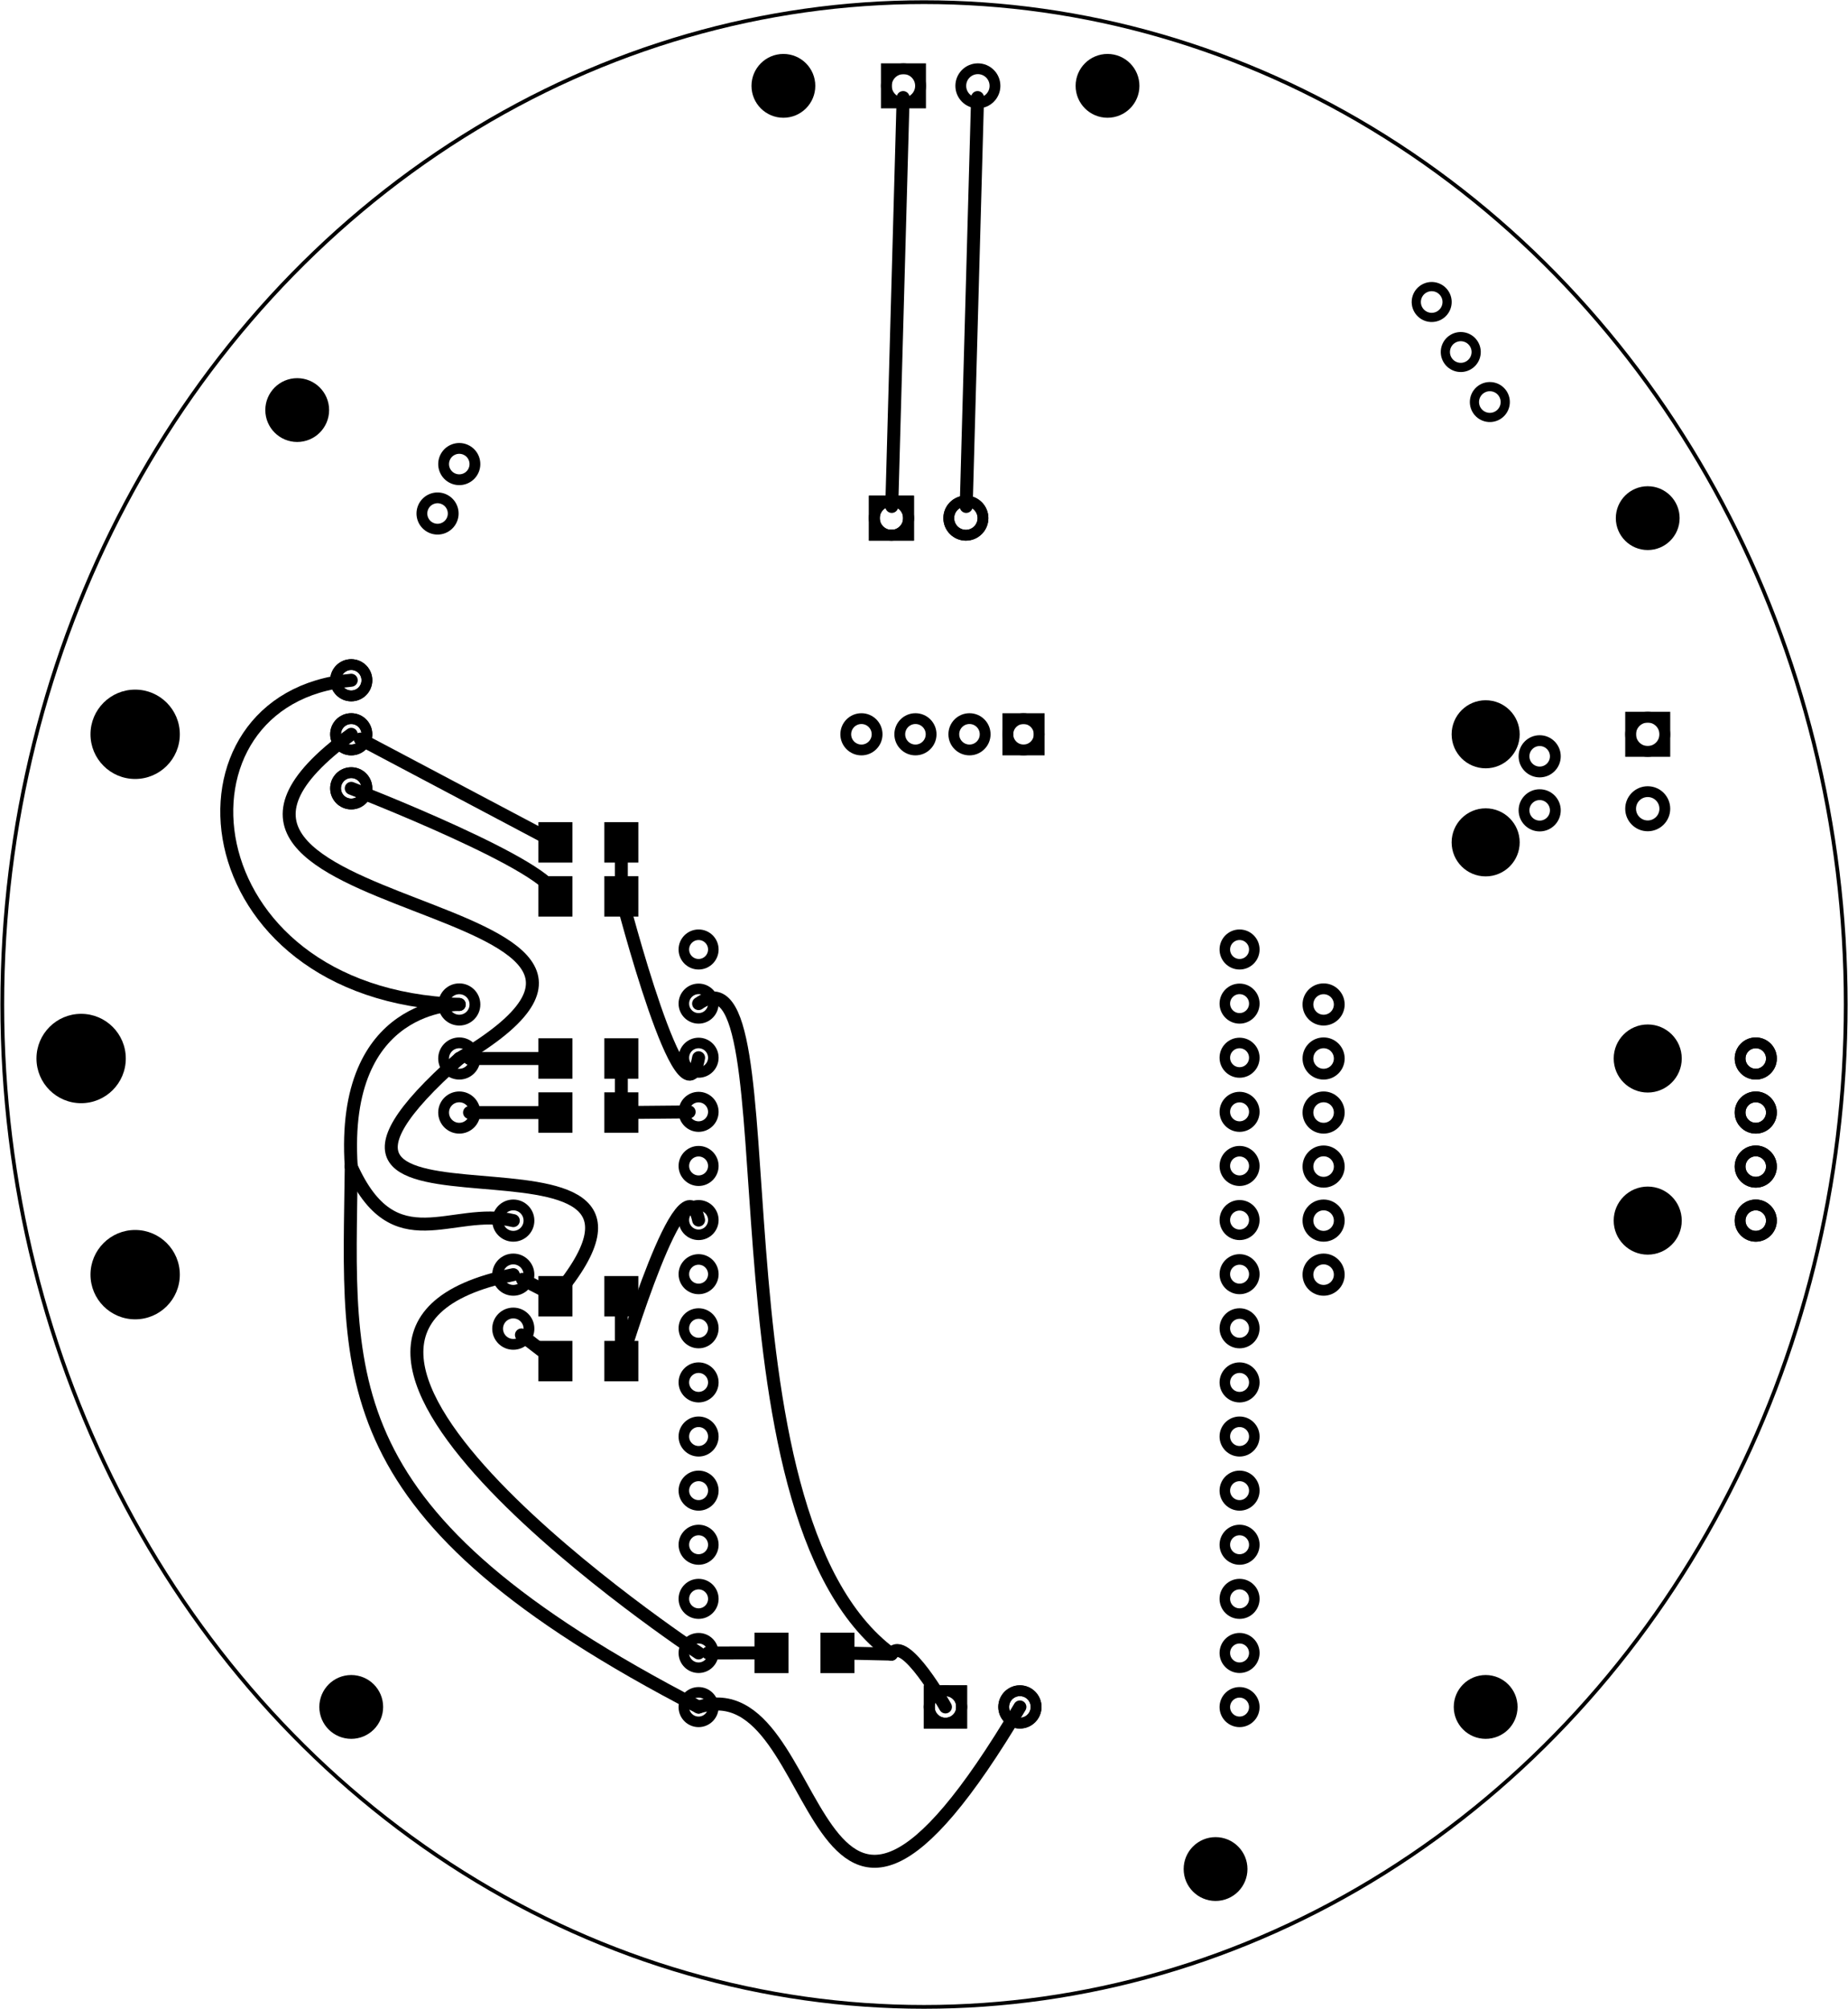 <?xml version='1.0' encoding='UTF-8' standalone='no'?>
<!-- Created with Fritzing (https://fritzing.org/) -->
<svg xmlns="http://www.w3.org/2000/svg" viewBox="0 0 246.278 267.691"  baseProfile="tiny" version="1.2" xmlns:svg="http://www.w3.org/2000/svg" width="3.421in" y="0in" x="0in" height="3.718in">
 <g partID="334800">
  <g  id="board">
   <ellipse fill="none"  stroke="black" cy="133.846" ry="133.558" id="boardoutline" fill-opacity="0.5" cx="123.139" rx="122.851" stroke-width="0.5"/>
  </g>
 </g>
 <g partID="255060">
  <g transform="translate(88.717,256.865)">
   <g transform="matrix(0,-1,1,0,0,0)">
    <g gorn="0.3.1.0"  id="copper0">
     <path gorn="0.3.1.0.0" fill="none"  stroke="black" id="connector15pad" style="stroke-linecap:butt;stroke-linejoin:miter;stroke-miterlimit:4;stroke-dasharray:none;" d="m29.405,74.517c1.085,0,1.965,0.88,1.965,1.965,0,1.085,-0.88,1.965,-1.965,1.965,-1.085,0,-1.965,-0.88,-1.965,-1.965,0,-1.085,0.88,-1.965,1.965,-1.965z" stroke-opacity="1" stroke-width="1.406"/>
     <path gorn="0.3.1.0.1" fill="none"  stroke="black" id="connector16pad" style="stroke-linecap:butt;stroke-linejoin:miter;stroke-miterlimit:4;stroke-dasharray:none;" d="m36.616,74.517c1.085,0,1.965,0.88,1.965,1.965,0,1.085,-0.88,1.965,-1.965,1.965,-1.085,0,-1.965,-0.88,-1.965,-1.965,0,-1.085,0.88,-1.965,1.965,-1.965z" stroke-opacity="1" stroke-width="1.406"/>
     <path gorn="0.3.1.0.2" fill="none"  stroke="black" id="connector17pad" style="stroke-linecap:butt;stroke-linejoin:miter;stroke-miterlimit:4;stroke-dasharray:none;" d="m43.826,74.517c1.085,0,1.965,0.88,1.965,1.965,0,1.085,-0.88,1.965,-1.965,1.965,-1.085,0,-1.965,-0.88,-1.965,-1.965,0,-1.085,0.88,-1.965,1.965,-1.965z" stroke-opacity="1" stroke-width="1.406"/>
     <path gorn="0.3.1.0.3" fill="none"  stroke="black" id="connector18pad" style="stroke-linecap:butt;stroke-linejoin:miter;stroke-miterlimit:4;stroke-dasharray:none;" d="m51.036,74.517c1.085,0,1.965,0.88,1.965,1.965,0,1.085,-0.88,1.965,-1.965,1.965,-1.085,0,-1.965,-0.88,-1.965,-1.965,0,-1.085,0.88,-1.965,1.965,-1.965z" stroke-opacity="1" stroke-width="1.406"/>
     <path gorn="0.3.1.0.4" fill="none"  stroke="black" id="connector19pad" style="stroke-linecap:butt;stroke-linejoin:miter;stroke-miterlimit:4;stroke-dasharray:none;" d="m58.247,74.517c1.085,0,1.965,0.88,1.965,1.965,0,1.085,-0.88,1.965,-1.965,1.965,-1.085,0,-1.965,-0.88,-1.965,-1.965,0,-1.085,0.88,-1.965,1.965,-1.965z" stroke-opacity="1" stroke-width="1.406"/>
     <path gorn="0.3.1.0.5" fill="none"  stroke="black" id="connector33pin" style="stroke-linecap:butt;stroke-linejoin:miter;stroke-miterlimit:4;stroke-dasharray:none;" d="m65.457,74.517c1.085,0,1.965,0.88,1.965,1.965,0,1.085,-0.88,1.965,-1.965,1.965,-1.085,0,-1.965,-0.88,-1.965,-1.965,0,-1.085,0.88,-1.965,1.965,-1.965z" stroke-opacity="1" stroke-width="1.406"/>
     <path gorn="0.3.1.0.6" fill="none"  stroke="black" id="connector34pin" style="stroke-linecap:butt;stroke-linejoin:miter;stroke-miterlimit:4;stroke-dasharray:none;" d="m72.667,74.517c1.085,0,1.965,0.88,1.965,1.965,0,1.085,-0.88,1.965,-1.965,1.965,-1.085,0,-1.965,-0.88,-1.965,-1.965,0,-1.085,0.88,-1.965,1.965,-1.965z" stroke-opacity="1" stroke-width="1.406"/>
     <path gorn="0.3.1.0.7" fill="none"  stroke="black" id="connector35pin" style="stroke-linecap:butt;stroke-linejoin:miter;stroke-miterlimit:4;stroke-dasharray:none;" d="m79.878,74.517c1.085,0,1.965,0.88,1.965,1.965,0,1.085,-0.88,1.965,-1.965,1.965,-1.085,0,-1.965,-0.88,-1.965,-1.965,0,-1.085,0.88,-1.965,1.965,-1.965z" stroke-opacity="1" stroke-width="1.406"/>
     <path gorn="0.3.1.0.8" fill="none"  stroke="black" id="connector36pin" style="stroke-linecap:butt;stroke-linejoin:miter;stroke-miterlimit:4;stroke-dasharray:none;" d="m87.088,74.517c1.085,0,1.965,0.88,1.965,1.965,0,1.085,-0.88,1.965,-1.965,1.965,-1.085,0,-1.965,-0.88,-1.965,-1.965,0,-1.085,0.88,-1.965,1.965,-1.965z" stroke-opacity="1" stroke-width="1.406"/>
     <path gorn="0.3.1.0.9" fill="none"  stroke="black" id="connector37pin" style="stroke-linecap:butt;stroke-linejoin:miter;stroke-miterlimit:4;stroke-dasharray:none;" d="m94.299,74.517c1.085,0,1.965,0.88,1.965,1.965,0,1.085,-0.88,1.965,-1.965,1.965,-1.085,0,-1.965,-0.88,-1.965,-1.965,0,-1.085,0.88,-1.965,1.965,-1.965z" stroke-opacity="1" stroke-width="1.406"/>
     <path gorn="0.3.1.0.10" fill="none"  stroke="black" id="connector38pin" style="stroke-linecap:butt;stroke-linejoin:miter;stroke-miterlimit:4;stroke-dasharray:none;" d="m101.509,74.517c1.085,0,1.965,0.88,1.965,1.965,0,1.085,-0.88,1.965,-1.965,1.965,-1.085,0,-1.965,-0.88,-1.965,-1.965,0,-1.085,0.88,-1.965,1.965,-1.965z" stroke-opacity="1" stroke-width="1.406"/>
     <path gorn="0.3.1.0.11" fill="none"  stroke="black" id="connector39pin" style="stroke-linecap:butt;stroke-linejoin:miter;stroke-miterlimit:4;stroke-dasharray:none;" d="m108.719,74.517c1.085,0,1.965,0.88,1.965,1.965,0,1.085,-0.88,1.965,-1.965,1.965,-1.085,0,-1.965,-0.88,-1.965,-1.965,0,-1.085,0.88,-1.965,1.965,-1.965z" stroke-opacity="1" stroke-width="1.406"/>
     <path gorn="0.3.1.0.12" fill="none"  stroke="black" id="connector40pin" style="stroke-linecap:butt;stroke-linejoin:miter;stroke-miterlimit:4;stroke-dasharray:none;" d="m115.93,74.517c1.085,0,1.965,0.88,1.965,1.965,0,1.085,-0.88,1.965,-1.965,1.965,-1.085,0,-1.965,-0.88,-1.965,-1.965,0,-1.085,0.88,-1.965,1.965,-1.965z" stroke-opacity="1" stroke-width="1.406"/>
     <path gorn="0.3.1.0.13" fill="none"  stroke="black" id="connector41pin" style="stroke-linecap:butt;stroke-linejoin:miter;stroke-miterlimit:4;stroke-dasharray:none;" d="m123.14,74.517c1.085,0,1.965,0.88,1.965,1.965,0,1.085,-0.88,1.965,-1.965,1.965,-1.085,0,-1.965,-0.88,-1.965,-1.965,0,-1.085,0.88,-1.965,1.965,-1.965z" stroke-opacity="1" stroke-width="1.406"/>
     <path gorn="0.3.1.0.14" fill="none"  stroke="black" id="connector42pin" style="stroke-linecap:butt;stroke-linejoin:miter;stroke-miterlimit:4;stroke-dasharray:none;" d="m130.35,74.517c1.085,0,1.965,0.88,1.965,1.965,0,1.085,-0.88,1.965,-1.965,1.965,-1.085,0,-1.965,-0.88,-1.965,-1.965,0,-1.085,0.88,-1.965,1.965,-1.965z" stroke-opacity="1" stroke-width="1.406"/>
     <path gorn="0.3.1.0.15" fill="none"  stroke="black" id="connector14pad" style="stroke-linecap:butt;stroke-linejoin:miter;stroke-miterlimit:4;stroke-dasharray:none;" d="m29.405,2.414c1.085,0,1.965,0.88,1.965,1.965,0,1.085,-0.88,1.965,-1.965,1.965,-1.085,0,-1.965,-0.88,-1.965,-1.965,0,-1.085,0.88,-1.965,1.965,-1.965z" stroke-opacity="1" stroke-width="1.406"/>
     <path gorn="0.3.1.0.16" fill="none"  stroke="black" id="connector13pad" style="stroke-linecap:butt;stroke-linejoin:miter;stroke-miterlimit:4;stroke-dasharray:none;" d="m36.616,2.414c1.085,0,1.965,0.88,1.965,1.965,0,1.085,-0.88,1.965,-1.965,1.965,-1.085,0,-1.965,-0.88,-1.965,-1.965,0,-1.085,0.88,-1.965,1.965,-1.965z" stroke-opacity="1" stroke-width="1.406"/>
     <path gorn="0.3.1.0.17" fill="none"  stroke="black" id="connector12pad" style="stroke-linecap:butt;stroke-linejoin:miter;stroke-miterlimit:4;stroke-dasharray:none;" d="m43.826,2.414c1.085,0,1.965,0.88,1.965,1.965,0,1.085,-0.88,1.965,-1.965,1.965,-1.085,0,-1.965,-0.88,-1.965,-1.965,0,-1.085,0.88,-1.965,1.965,-1.965z" stroke-opacity="1" stroke-width="1.406"/>
     <path gorn="0.3.1.0.18" fill="none"  stroke="black" id="connector11pad" style="stroke-linecap:butt;stroke-linejoin:miter;stroke-miterlimit:4;stroke-dasharray:none;" d="m51.036,2.414c1.085,0,1.965,0.88,1.965,1.965,0,1.085,-0.88,1.965,-1.965,1.965,-1.085,0,-1.965,-0.88,-1.965,-1.965,0,-1.085,0.88,-1.965,1.965,-1.965z" stroke-opacity="1" stroke-width="1.406"/>
     <path gorn="0.3.1.0.19" fill="none"  stroke="black" id="connector10pad" style="stroke-linecap:butt;stroke-linejoin:miter;stroke-miterlimit:4;stroke-dasharray:none;" d="m58.247,2.414c1.085,0,1.965,0.88,1.965,1.965,0,1.085,-0.88,1.965,-1.965,1.965,-1.085,0,-1.965,-0.88,-1.965,-1.965,0,-1.085,0.88,-1.965,1.965,-1.965z" stroke-opacity="1" stroke-width="1.406"/>
     <path gorn="0.3.1.0.20" fill="none"  stroke="black" id="connector9pad" style="stroke-linecap:butt;stroke-linejoin:miter;stroke-miterlimit:4;stroke-dasharray:none;" d="m65.457,2.414c1.085,0,1.965,0.88,1.965,1.965,0,1.085,-0.88,1.965,-1.965,1.965,-1.085,0,-1.965,-0.88,-1.965,-1.965,0,-1.085,0.88,-1.965,1.965,-1.965z" stroke-opacity="1" stroke-width="1.406"/>
     <path gorn="0.3.1.0.21" fill="none"  stroke="black" id="connector8pad" style="stroke-linecap:butt;stroke-linejoin:miter;stroke-miterlimit:4;stroke-dasharray:none;" d="m72.667,2.414c1.085,0,1.965,0.88,1.965,1.965,0,1.085,-0.88,1.965,-1.965,1.965,-1.085,0,-1.965,-0.88,-1.965,-1.965,0,-1.085,0.88,-1.965,1.965,-1.965z" stroke-opacity="1" stroke-width="1.406"/>
     <path gorn="0.3.1.0.22" fill="none"  stroke="black" id="connector7pad" style="stroke-linecap:butt;stroke-linejoin:miter;stroke-miterlimit:4;stroke-dasharray:none;" d="m79.878,2.414c1.085,0,1.965,0.88,1.965,1.965,0,1.085,-0.88,1.965,-1.965,1.965,-1.085,0,-1.965,-0.88,-1.965,-1.965,0,-1.085,0.88,-1.965,1.965,-1.965z" stroke-opacity="1" stroke-width="1.406"/>
     <path gorn="0.3.1.0.23" fill="none"  stroke="black" id="connector6pad" style="stroke-linecap:butt;stroke-linejoin:miter;stroke-miterlimit:4;stroke-dasharray:none;" d="m87.088,2.414c1.085,0,1.965,0.88,1.965,1.965,0,1.085,-0.88,1.965,-1.965,1.965,-1.085,0,-1.965,-0.88,-1.965,-1.965,0,-1.085,0.88,-1.965,1.965,-1.965z" stroke-opacity="1" stroke-width="1.406"/>
     <path gorn="0.3.1.0.24" fill="none"  stroke="black" id="connector5pad" style="stroke-linecap:butt;stroke-linejoin:miter;stroke-miterlimit:4;stroke-dasharray:none;" d="m94.299,2.414c1.085,0,1.965,0.88,1.965,1.965,0,1.085,-0.88,1.965,-1.965,1.965,-1.085,0,-1.965,-0.88,-1.965,-1.965,0,-1.085,0.88,-1.965,1.965,-1.965z" stroke-opacity="1" stroke-width="1.406"/>
     <path gorn="0.3.1.0.25" fill="none"  stroke="black" id="connector4pad" style="stroke-linecap:butt;stroke-linejoin:miter;stroke-miterlimit:4;stroke-dasharray:none;" d="m101.509,2.414c1.085,0,1.965,0.88,1.965,1.965,0,1.085,-0.88,1.965,-1.965,1.965,-1.085,0,-1.965,-0.88,-1.965,-1.965,0,-1.085,0.88,-1.965,1.965,-1.965z" stroke-opacity="1" stroke-width="1.406"/>
     <path gorn="0.3.1.0.26" fill="none"  stroke="black" id="connector3pad" style="stroke-linecap:butt;stroke-linejoin:miter;stroke-miterlimit:4;stroke-dasharray:none;" d="m108.719,2.414c1.085,0,1.965,0.88,1.965,1.965,0,1.085,-0.88,1.965,-1.965,1.965,-1.085,0,-1.965,-0.88,-1.965,-1.965,0,-1.085,0.88,-1.965,1.965,-1.965z" stroke-opacity="1" stroke-width="1.406"/>
     <path gorn="0.3.1.0.27" fill="none"  stroke="black" id="connector2pad" style="stroke-linecap:butt;stroke-linejoin:miter;stroke-miterlimit:4;stroke-dasharray:none;" d="m115.93,2.414c1.085,0,1.965,0.88,1.965,1.965,0,1.085,-0.88,1.965,-1.965,1.965,-1.085,0,-1.965,-0.88,-1.965,-1.965,0,-1.085,0.88,-1.965,1.965,-1.965z" stroke-opacity="1" stroke-width="1.406"/>
     <path gorn="0.3.1.0.28" fill="none"  stroke="black" id="connector1pad" style="stroke-linecap:butt;stroke-linejoin:miter;stroke-miterlimit:4;stroke-dasharray:none;" d="m123.14,2.414c1.085,0,1.965,0.88,1.965,1.965,0,1.085,-0.88,1.965,-1.965,1.965,-1.085,0,-1.965,-0.88,-1.965,-1.965,0,-1.085,0.88,-1.965,1.965,-1.965z" stroke-opacity="1" stroke-width="1.406"/>
     <path gorn="0.3.1.0.29" fill="none"  stroke="black" id="connector0pad" style="stroke-linecap:butt;stroke-linejoin:miter;stroke-miterlimit:4;stroke-dasharray:none;" d="m130.35,2.414c1.085,0,1.965,0.88,1.965,1.965,0,1.085,-0.88,1.965,-1.965,1.965,-1.085,0,-1.965,-0.88,-1.965,-1.965,0,-1.085,0.88,-1.965,1.965,-1.965z" stroke-opacity="1" stroke-width="1.406"/>
    </g>
   </g>
  </g>
 </g>
 <g partID="255100">
  <g transform="translate(164.187,103.869)">
   <g transform="matrix(-1,0,0,-1,0,0)">
    <g  id="copper0">
     <rect fill="none" gorn="0.4.0.0"  stroke="black" id="square" width="4.175" y="3.943" x="25.696" height="4.172" stroke-width="1.44"/>
     <circle fill="none" gorn="0.4.0.4"  stroke="black" cy="6.03" id="connector0pin" r="2.088" cx="27.783" stroke-width="1.44"/>
     <circle fill="none" gorn="0.4.0.3"  stroke="black" cy="6.03" id="connector1pin" r="2.088" cx="34.986" stroke-width="1.44"/>
     <circle fill="none" gorn="0.4.0.2"  stroke="black" cy="6.03" id="connector2pin" r="2.088" cx="42.188" stroke-width="1.44"/>
     <circle fill="none" gorn="0.4.0.1"  stroke="black" cy="6.029" id="connector3pin" r="2.088" cx="49.388" stroke-width="1.44"/>
    </g>
   </g>
  </g>
 </g>
 <g partID="257840">
  <g transform="translate(171.359,128.799)">
   <g  id="copper0">
    <circle fill="none"  cy="5.04" stroke="black" id="connector0pin" r="2.088" cx="5.04" stroke-width="1.44"/>
    <circle fill="none"  cy="12.24" stroke="black" id="connector1pin" r="2.088" cx="5.04" stroke-width="1.44"/>
    <circle fill="none"  cy="19.44" stroke="black" id="connector2pin" r="2.088" cx="5.04" stroke-width="1.44"/>
    <circle fill="none"  cy="26.64" stroke="black" id="connector3pin" r="2.088" cx="5.04" stroke-width="1.44"/>
    <circle fill="none"  cy="33.84" stroke="black" id="connector4pin" r="2.088" cx="5.04" stroke-width="1.44"/>
    <circle fill="none"  cy="41.04" stroke="black" id="connector5pin" r="2.088" cx="5.04" stroke-width="1.44"/>
   </g>
  </g>
 </g>
 <g partID="354330">
  <g transform="translate(112.039,79.695)">
   <g transform="matrix(0,-1,1,0,0,0)">
    <g id="copper0" flipped="1">
     <g transform="matrix(-1, 0, 0, 1, 18.432, 0)">
      <g>
       <g>
        <g>
         <g id="copper0">
          <rect fill="none" stroke="black" id="square" width="4.558" y="4.482" height="4.558" x="5.497" stroke-width="1.44"/>
          <circle fill="none" cy="6.761" stroke="black" id="connector0pin" r="2.279" cx="7.776" stroke-width="1.44"/>
          <circle fill="none" cy="16.682" stroke="black" id="connector1pin" r="2.279" cx="7.776" stroke-width="1.44"/>
         </g>
        </g>
        <g>
         <rect fill="none" stroke="black" id="square" width="4.558" y="4.482" height="4.558" x="5.497" stroke-width="1.44"/>
         <circle fill="none" cy="6.761" stroke="black" id="connector0pin" r="2.279" cx="7.776" stroke-width="1.44"/>
         <circle fill="none" cy="16.682" stroke="black" id="connector1pin" r="2.279" cx="7.776" stroke-width="1.44"/>
        </g>
       </g>
      </g>
     </g>
    </g>
   </g>
  </g>
 </g>
 <g partID="351160">
  <g transform="translate(113.639,19.215)">
   <g transform="matrix(0,-1,1,0,0,0)">
    <g  id="copper0">
     <rect fill="none"  stroke="black" id="square" width="4.558" y="4.482" height="4.558" x="5.497" stroke-width="1.44"/>
     <circle fill="none"  cy="6.761" stroke="black" id="connector0pin" r="2.279" cx="7.776" stroke-width="1.44"/>
     <circle fill="none"  cy="16.682" stroke="black" id="connector1pin" r="2.279" cx="7.776" stroke-width="1.44"/>
    </g>
   </g>
  </g>
 </g>
 <g partID="300710">
  <g transform="translate(119.239,238.095)">
   <g transform="matrix(5.55112e-17,-1,1,5.55112e-17,0,0)">
    <g id="copper0" flipped="1">
     <g transform="matrix(-1, 0, 0, 1, 18.432, 0)">
      <g>
       <g>
        <g>
         <g id="copper0">
          <rect fill="none" stroke="black" id="square" width="4.32" y="4.601" height="4.32" x="5.616" stroke-width="1.44"/>
          <circle fill="none" cy="6.761" stroke="black" id="connector0pin" r="2.16" cx="7.776" stroke-width="1.44"/>
          <circle fill="none" cy="16.682" stroke="black" id="connector1pin" r="2.16" cx="7.776" stroke-width="1.44"/>
         </g>
        </g>
        <g>
         <rect fill="none" stroke="black" id="square" width="4.32" y="4.601" height="4.32" x="5.616" stroke-width="1.44"/>
         <circle fill="none" cy="6.761" stroke="black" id="connector0pin" r="2.16" cx="7.776" stroke-width="1.44"/>
         <circle fill="none" cy="16.682" stroke="black" id="connector1pin" r="2.16" cx="7.776" stroke-width="1.44"/>
        </g>
       </g>
      </g>
     </g>
    </g>
   </g>
  </g>
 </g>
 <g partID="270210">
  <g transform="translate(180.663,35.644)">
   <g transform="matrix(0.865,-0.503,0.503,0.865,0,0)">
    <g  id="copper0">
     <circle fill="none"  cy="9.067" stroke="black" id="connector0pad" r="2.052" connectorname="1" cx="6.453" stroke-width="1.224"/>
     <circle fill="none"  cy="16.771" stroke="black" id="connector1pad" r="2.052" connectorname="2" cx="6.453" stroke-width="1.224"/>
     <circle fill="none"  cy="24.476" stroke="black" id="connector2pad" r="2.052" connectorname="3" cx="6.453" stroke-width="1.224"/>
    </g>
   </g>
  </g>
 </g>
 <g partID="299450">
  <g transform="translate(71.177,178.099)">
   <g id="copper0" flipped="1">
    <g transform="matrix(-1, 0, 0, 1, 14.457, 0)">
     <g>
      <g>
       <g>
        <rect fill="black" stroke="none" id="connector0pad" fill-opacity="1" width="4.535" y="0.567" height="5.386" x="0.567" stroke-width="0"/>
        <rect fill="black" stroke="none" id="connector1pad" fill-opacity="1" width="4.535" y="0.567" height="5.386" x="9.354" stroke-width="0"/>
       </g>
      </g>
     </g>
    </g>
   </g>
  </g>
 </g>
 <g partID="299730">
  <g transform="translate(71.177,144.979)">
   <g id="copper0" flipped="1">
    <g transform="matrix(-1, 0, 0, 1, 14.457, 0)">
     <g>
      <g>
       <g>
        <rect fill="black" stroke="none" id="connector0pad" fill-opacity="1" width="4.535" y="0.567" height="5.386" x="0.567" stroke-width="0"/>
        <rect fill="black" stroke="none" id="connector1pad" fill-opacity="1" width="4.535" y="0.567" height="5.386" x="9.354" stroke-width="0"/>
       </g>
      </g>
     </g>
    </g>
   </g>
  </g>
 </g>
 <g partID="299750">
  <g transform="translate(71.177,137.779)">
   <g id="copper0" flipped="1">
    <g transform="matrix(-1, 0, 0, 1, 14.457, 0)">
     <g>
      <g>
       <g>
        <rect fill="black" stroke="none" id="connector0pad" fill-opacity="1" width="4.535" y="0.567" height="5.386" x="0.567" stroke-width="0"/>
        <rect fill="black" stroke="none" id="connector1pad" fill-opacity="1" width="4.535" y="0.567" height="5.386" x="9.354" stroke-width="0"/>
       </g>
      </g>
     </g>
    </g>
   </g>
  </g>
 </g>
 <g partID="299850">
  <g transform="translate(99.977,216.979)">
   <g transform="matrix(1,5.55112e-17,-5.55112e-17,1,0,0)">
    <g id="copper0" flipped="1">
     <g transform="matrix(-1, 0, 0, 1, 14.457, 0)">
      <g>
       <g>
        <g>
         <rect fill="black" stroke="none" id="connector0pad" fill-opacity="1" width="4.535" y="0.567" height="5.386" x="0.567" stroke-width="0"/>
         <rect fill="black" stroke="none" id="connector1pad" fill-opacity="1" width="4.535" y="0.567" height="5.386" x="9.354" stroke-width="0"/>
        </g>
       </g>
      </g>
     </g>
    </g>
   </g>
  </g>
 </g>
 <g partID="301090">
  <g transform="translate(71.177,169.459)">
   <g id="copper0" flipped="1">
    <g transform="matrix(-1, 0, 0, 1, 14.457, 0)">
     <g>
      <g>
       <g>
        <rect fill="black" stroke="none" id="connector0pad" fill-opacity="1" width="4.535" y="0.567" height="5.386" x="0.567" stroke-width="0"/>
        <rect fill="black" stroke="none" id="connector1pad" fill-opacity="1" width="4.535" y="0.567" height="5.386" x="9.354" stroke-width="0"/>
       </g>
      </g>
     </g>
    </g>
   </g>
  </g>
 </g>
 <g partID="305110">
  <g transform="translate(228.959,135.999)">
   <g id="copper0" flipped="1">
    <g transform="matrix(-1, 0, 0, 1, 10.08, 0)">
     <g>
      <g>
       <g>
        <g id="copper0">
         <circle fill="none" cy="5.04" stroke="black" id="connector0pin" r="2.088" cx="5.04" stroke-width="1.44"/>
         <circle fill="none" cy="12.24" stroke="black" id="connector1pin" r="2.088" cx="5.04" stroke-width="1.44"/>
         <circle fill="none" cy="19.44" stroke="black" id="connector2pin" r="2.088" cx="5.04" stroke-width="1.44"/>
         <circle fill="none" cy="26.64" stroke="black" id="connector3pin" r="2.088" cx="5.04" stroke-width="1.44"/>
        </g>
       </g>
       <g>
        <circle fill="none" cy="5.04" stroke="black" id="connector0pin" r="2.088" cx="5.04" stroke-width="1.44"/>
        <circle fill="none" cy="12.24" stroke="black" id="connector1pin" r="2.088" cx="5.04" stroke-width="1.44"/>
        <circle fill="none" cy="19.44" stroke="black" id="connector2pin" r="2.088" cx="5.04" stroke-width="1.44"/>
        <circle fill="none" cy="26.64" stroke="black" id="connector3pin" r="2.088" cx="5.04" stroke-width="1.44"/>
       </g>
      </g>
     </g>
    </g>
   </g>
  </g>
 </g>
 <g partID="306280">
  <g transform="translate(41.759,85.599)">
   <g transform="matrix(1,0,0,1,0,0)">
    <g id="copper0" flipped="1">
     <g transform="matrix(-1, 0, 0, 1, 10.08, 0)">
      <g>
       <g>
        <g>
         <g id="copper0">
          <circle fill="none" cy="5.04" stroke="black" id="connector0pin" r="2.088" cx="5.04" stroke-width="1.44"/>
          <circle fill="none" cy="12.24" stroke="black" id="connector1pin" r="2.088" cx="5.04" stroke-width="1.44"/>
          <circle fill="none" cy="19.44" stroke="black" id="connector2pin" r="2.088" cx="5.04" stroke-width="1.44"/>
         </g>
        </g>
        <g>
         <circle fill="none" cy="5.04" stroke="black" id="connector0pin" r="2.088" cx="5.04" stroke-width="1.44"/>
         <circle fill="none" cy="12.24" stroke="black" id="connector1pin" r="2.088" cx="5.04" stroke-width="1.44"/>
         <circle fill="none" cy="19.44" stroke="black" id="connector2pin" r="2.088" cx="5.04" stroke-width="1.44"/>
        </g>
       </g>
      </g>
     </g>
    </g>
   </g>
  </g>
 </g>
 <g partID="308430">
  <g transform="translate(56.159,128.799)">
   <g  id="copper0">
    <circle fill="none"  cy="5.04" stroke="black" id="connector0pin" r="2.088" cx="5.04" stroke-width="1.44"/>
    <circle fill="none"  cy="12.24" stroke="black" id="connector1pin" r="2.088" cx="5.04" stroke-width="1.44"/>
    <circle fill="none"  cy="19.44" stroke="black" id="connector2pin" r="2.088" cx="5.04" stroke-width="1.44"/>
   </g>
  </g>
 </g>
 <g partID="351380">
  <g transform="translate(200.159,95.733)">
   <g transform="matrix(1,0,0,1,0,0)">
    <g  id="copper0">
     <circle fill="none"  cy="5.04" stroke="black" id="connector0pin" r="2.088" cx="5.04" stroke-width="1.44"/>
     <circle fill="none"  cy="12.24" stroke="black" id="connector1pin" r="2.088" cx="5.04" stroke-width="1.44"/>
    </g>
   </g>
  </g>
 </g>
 <g partID="349910">
  <g transform="translate(58.613,55.197)">
   <g transform="matrix(0.915,0.402,-0.402,0.915,0,0)">
    <g  id="copper0">
     <circle fill="none"  cy="5.04" stroke="black" id="connector0pin" r="2.088" cx="5.04" stroke-width="1.44"/>
     <circle fill="none"  cy="12.24" stroke="black" id="connector1pin" r="2.088" cx="5.04" stroke-width="1.44"/>
    </g>
   </g>
  </g>
 </g>
 <g partID="308650">
  <g transform="translate(63.359,157.599)">
   <g transform="matrix(1,0,0,1,0,0)">
    <g  id="copper0">
     <circle fill="none"  cy="5.04" stroke="black" id="connector0pin" r="2.088" cx="5.04" stroke-width="1.44"/>
     <circle fill="none"  cy="12.24" stroke="black" id="connector1pin" r="2.088" cx="5.04" stroke-width="1.44"/>
     <circle fill="none"  cy="19.44" stroke="black" id="connector2pin" r="2.088" cx="5.04" stroke-width="1.44"/>
    </g>
   </g>
  </g>
 </g>
 <g partID="312610">
  <g transform="translate(71.177,116.179)">
   <g id="copper0" flipped="1">
    <g transform="matrix(-1, 0, 0, 1, 14.457, 0)">
     <g>
      <g>
       <g>
        <rect fill="black" stroke="none" id="connector0pad" fill-opacity="1" width="4.535" y="0.567" height="5.386" x="0.567" stroke-width="0"/>
        <rect fill="black" stroke="none" id="connector1pad" fill-opacity="1" width="4.535" y="0.567" height="5.386" x="9.354" stroke-width="0"/>
       </g>
      </g>
     </g>
    </g>
   </g>
  </g>
 </g>
 <g partID="313470">
  <g transform="translate(71.177,108.979)">
   <g id="copper0" flipped="1">
    <g transform="matrix(-1, 0, 0, 1, 14.457, 0)">
     <g>
      <g>
       <g>
        <rect fill="black" stroke="none" id="connector0pad" fill-opacity="1" width="4.535" y="0.567" height="5.386" x="0.567" stroke-width="0"/>
        <rect fill="black" stroke="none" id="connector1pad" fill-opacity="1" width="4.535" y="0.567" height="5.386" x="9.354" stroke-width="0"/>
       </g>
      </g>
     </g>
    </g>
   </g>
  </g>
 </g>
 <g partID="353420">
  <g transform="translate(40.947,221.587)">
   <g  id="copper0">
    <circle fill="black"  cy="5.852" stroke="black" id="nonconn0" r="4.252" cx="5.852" stroke-width="0"/>
   </g>
  </g>
 </g>
 <g partID="353400">
  <g transform="translate(213.747,63.187)">
   <g  id="copper0">
    <circle fill="black"  cy="5.852" stroke="black" id="nonconn0" r="4.252" cx="5.852" stroke-width="0"/>
   </g>
  </g>
 </g>
 <g partID="353380">
  <g transform="translate(33.747,48.787)">
   <g  id="copper0">
    <circle fill="black"  cy="5.852" stroke="black" id="nonconn0" r="4.252" cx="5.852" stroke-width="0"/>
   </g>
  </g>
 </g>
 <g partID="353360">
  <g transform="translate(192.147,221.587)">
   <g  id="copper0">
    <circle fill="black"  cy="5.852" stroke="black" id="nonconn0" r="4.252" cx="5.852" stroke-width="0"/>
   </g>
  </g>
 </g>
 <g partID="353230">
  <g transform="translate(10.446,162.287)">
   <g  id="copper0">
    <circle fill="black"  cy="7.553" stroke="black" id="nonconn0" r="5.953" cx="7.553" stroke-width="0"/>
   </g>
  </g>
 </g>
 <g partID="353210">
  <g transform="translate(3.246,133.487)">
   <g  id="copper0">
    <circle fill="black"  cy="7.553" stroke="black" id="nonconn0" r="5.953" cx="7.553" stroke-width="0"/>
   </g>
  </g>
 </g>
 <g partID="353190">
  <g transform="translate(10.446,90.287)">
   <g  id="copper0">
    <circle fill="black"  cy="7.553" stroke="black" id="nonconn0" r="5.953" cx="7.553" stroke-width="0"/>
   </g>
  </g>
 </g>
 <g partID="333430">
  <g transform="translate(98.547,5.587)">
   <g  id="copper0">
    <circle fill="black"  cy="5.852" stroke="black" id="nonconn0" r="4.252" cx="5.852" stroke-width="0"/>
   </g>
  </g>
 </g>
 <g partID="337030">
  <g transform="translate(156.147,243.187)">
   <g  id="copper0">
    <circle fill="black"  cy="5.852" stroke="black" id="nonconn0" r="4.252" cx="5.852" stroke-width="0"/>
   </g>
  </g>
 </g>
 <g partID="353270">
  <g transform="translate(213.464,134.904)">
   <g  id="copper0">
    <circle fill="black"  cy="6.135" stroke="black" id="nonconn0" r="4.535" cx="6.135" stroke-width="0"/>
   </g>
  </g>
 </g>
 <g partID="353250">
  <g transform="translate(213.464,156.504)">
   <g  id="copper0">
    <circle fill="black"  cy="6.135" stroke="black" id="nonconn0" r="4.535" cx="6.135" stroke-width="0"/>
   </g>
  </g>
 </g>
 <g partID="353150">
  <g transform="translate(191.864,106.104)">
   <g  id="copper0">
    <circle fill="black"  cy="6.135" stroke="black" id="nonconn0" r="4.535" cx="6.135" stroke-width="0"/>
   </g>
  </g>
 </g>
 <g partID="351600">
  <g transform="translate(191.864,91.704)">
   <g  id="copper0">
    <circle fill="black"  cy="6.135" stroke="black" id="nonconn0" r="4.535" cx="6.135" stroke-width="0"/>
   </g>
  </g>
 </g>
 <g partID="333360">
  <g transform="translate(141.747,5.587)">
   <g  id="copper0">
    <circle fill="black"  cy="5.852" stroke="black" id="nonconn0" r="4.252" cx="5.852" stroke-width="0"/>
   </g>
  </g>
 </g>
 <g partID="351360">
  <g transform="translate(211.823,91.079)">
   <g  id="copper0">
    <rect fill="none"  stroke="black" id="square" width="4.558" y="4.482" height="4.558" x="5.497" stroke-width="1.44"/>
    <circle fill="none"  cy="6.761" stroke="black" id="connector0pin" r="2.279" cx="7.776" stroke-width="1.44"/>
    <circle fill="none"  cy="16.682" stroke="black" id="connector1pin" r="2.279" cx="7.776" stroke-width="1.44"/>
   </g>
  </g>
 </g>
 <g partID="354460">
  <line stroke-linecap="round" stroke="black" y2="12.998" y1="67.481" x1="128.764" x2="130.278" stroke-width="1.728"/>
 </g>
 <g partID="354350">
  <line stroke-linecap="round" stroke="black" y2="12.998" y1="67.481" x1="118.842" x2="120.356" stroke-width="1.728"/>
 </g>
 <g partID="341900">
  <path stroke-linecap="round" fill="none" stroke="black" d="M93.096,220.249C93.096,220.249, 28.888,177.801 68.399,169.839" stroke-width="1.728"/>
 </g>
 <g partID="345500">
  <line stroke-linecap="round" stroke="black" y2="220.281" y1="220.399" x1="118.799" x2="113.467" stroke-width="1.728"/>
 </g>
 <g partID="344970">
  <line stroke-linecap="round" stroke="black" y2="220.248" y1="220.241" x1="100.944" x2="94.357" stroke-width="1.728"/>
 </g>
 <g partID="348520">
  <path stroke-linecap="round" fill="none" stroke="black" d="M93.096,227.459C110.634,221.844, 106.871,276.395 135.921,227.439" stroke-width="1.728"/>
 </g>
 <g partID="347320">
  <line stroke-linecap="round" stroke="black" y2="98.479" y1="111.251" x1="72.144" x2="48.009" stroke-width="1.728"/>
 </g>
 <g partID="281180">
  <path stroke-linecap="round" fill="none" stroke="black" d="M46.799,155.439C46.491,183.99, 43.576,201.836 93.096,227.46" stroke-width="1.728"/>
 </g>
 <g partID="260270">
  <path stroke-linecap="round" fill="none" stroke="black" d="M46.799,155.439C52.546,168.239, 60.189,160.68 68.399,162.639" stroke-width="1.728"/>
 </g>
 <g partID="345360">
  <path stroke-linecap="round" fill="none" stroke="black" d="M118.799,220.399C93.146,201.479, 106.138,124.547 93.096,133.725" stroke-width="1.728"/>
 </g>
 <g partID="277710">
  <path stroke-linecap="round" fill="none" stroke="black" d="M125.999,227.439C125.999,227.439, 120.524,217.674 118.799,220.399" stroke-width="1.728"/>
 </g>
 <g partID="261470">
  <path stroke-linecap="round" fill="none" stroke="black" d="M61.199,141.039C28.369,170.076, 97.032,145.364 74.012,172.719" stroke-width="1.728"/>
 </g>
 <g partID="262180">
  <path stroke-linecap="round" fill="none" stroke="black" d="M46.799,90.639C21.199,92.86, 24.644,132.594 61.199,133.839" stroke-width="1.728"/>
 </g>
 <g partID="260960">
  <line stroke-linecap="round" stroke="black" y2="141.039" y1="141.039" x1="62.567" x2="72.144" stroke-width="1.728"/>
 </g>
 <g partID="260200">
  <path stroke-linecap="round" fill="none" stroke="black" d="M61.199,133.839C61.199,133.839, 45.346,133.366 46.799,155.439" stroke-width="1.728"/>
 </g>
 <g partID="309130">
  <line stroke-linecap="round" stroke="black" y2="148.157" y1="148.222" x1="84.667" x2="91.835" stroke-width="1.728"/>
 </g>
 <g partID="309380">
  <line stroke-linecap="round" stroke="black" y2="145.946" y1="143.332" x1="82.799" x2="82.799" stroke-width="1.728"/>
 </g>
 <g partID="309510">
  <path stroke-linecap="round" fill="none" stroke="black" d="M82.799,181.359C82.799,181.359, 91.118,153.527 93.096,162.567" stroke-width="1.728"/>
 </g>
 <g partID="309580">
  <path stroke-linecap="round" fill="none" stroke="black" d="M82.799,172.719C82.799,180.752, 82.799,181.319 82.799,181.359" stroke-width="1.728"/>
 </g>
 <g partID="309830">
  <line stroke-linecap="round" stroke="black" y2="179.922" y1="177.874" x1="69.483" x2="72.144" stroke-width="1.728"/>
 </g>
 <g partID="310170">
  <line stroke-linecap="round" stroke="black" y2="148.239" y1="148.239" x1="62.567" x2="72.144" stroke-width="1.728"/>
 </g>
 <g partID="313180">
  <path stroke-linecap="round" fill="none" stroke="black" d="M82.799,119.439C82.799,119.439, 91.117,151.7 93.096,140.936" stroke-width="1.728"/>
 </g>
 <g partID="313330">
  <path stroke-linecap="round" fill="none" stroke="black" d="M46.799,105.039C46.799,105.039, 74.251,115.655 74.012,119.439" stroke-width="1.728"/>
 </g>
 <g partID="313560">
  <line stroke-linecap="round" stroke="black" y2="117.146" y1="114.532" x1="82.799" x2="82.799" stroke-width="1.728"/>
 </g>
 <g partID="319810">
  <line stroke-linecap="round" stroke="black" y2="171.761" y1="170.464" x1="69.616" x2="72.144" stroke-width="1.728"/>
 </g>
 <g partID="320320">
  <path stroke-linecap="round" fill="none" stroke="black" d="M61.199,141.039C98.971,118.801, 12.37,122.909 46.799,97.839" stroke-width="1.728"/>
 </g>
</svg>
